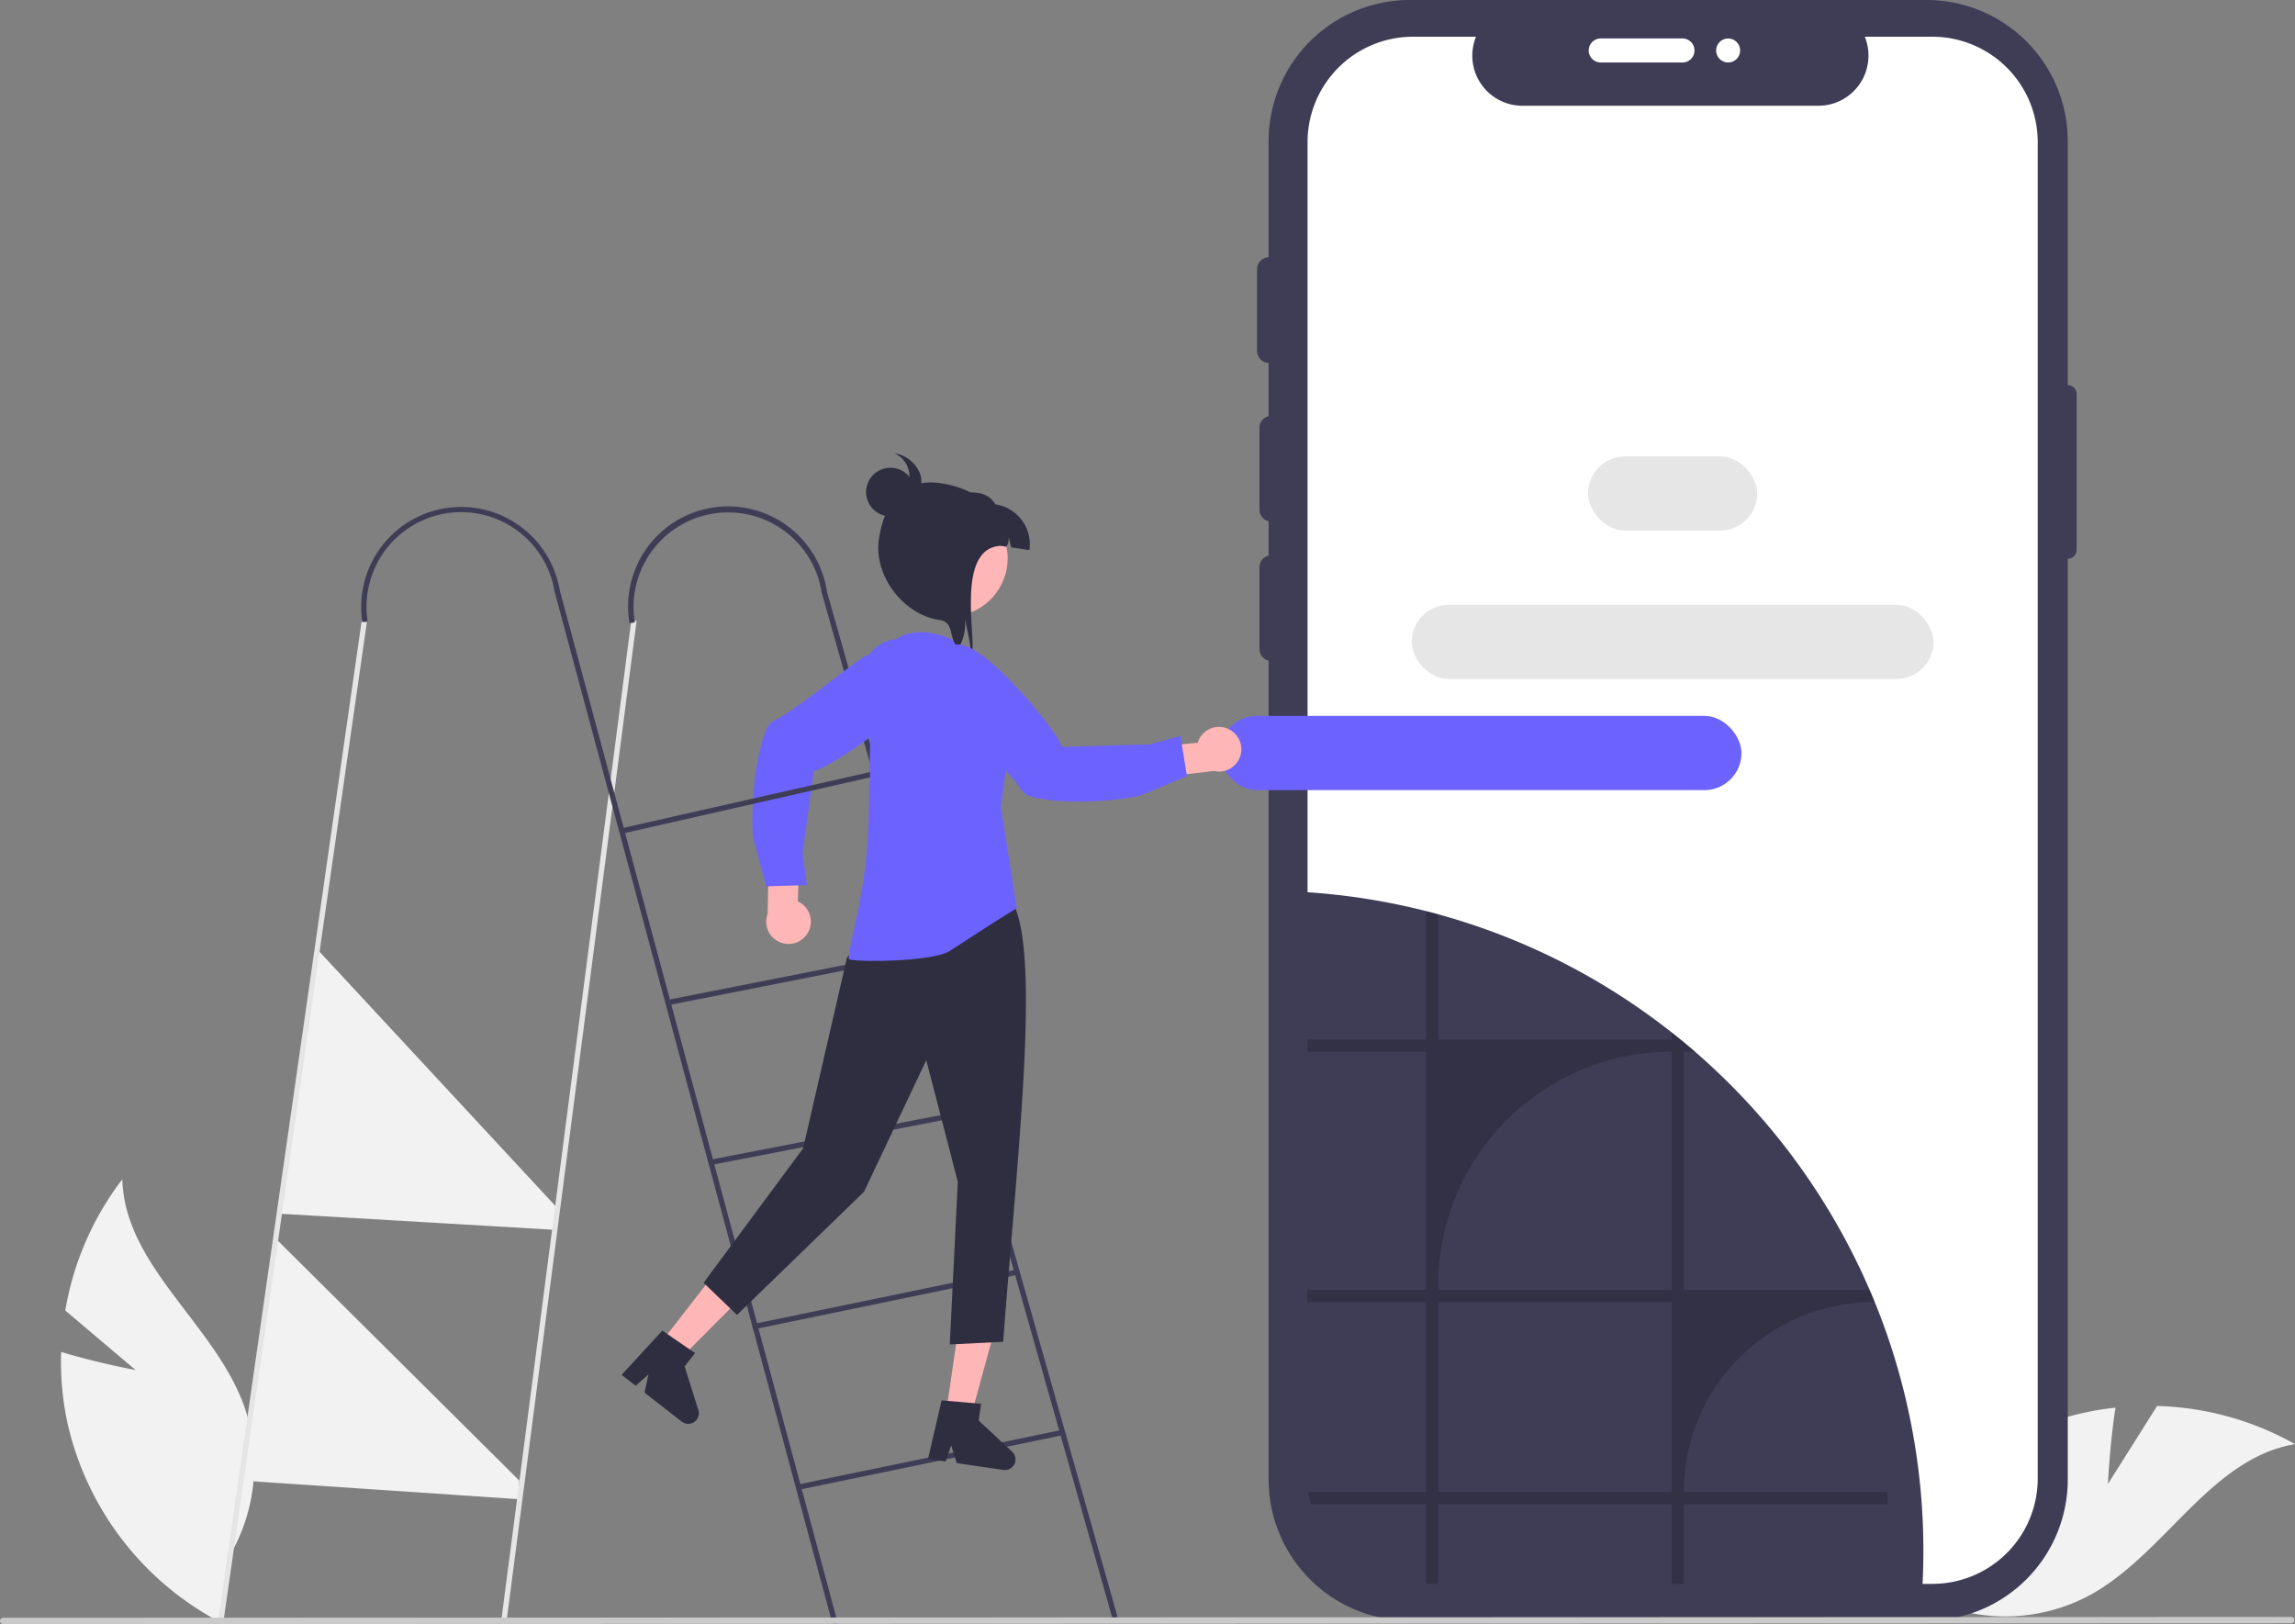 <svg xmlns="http://www.w3.org/2000/svg" width="860.367" height="608.84" viewBox="0 0 860.367 608.84" xmlns:xlink="http://www.w3.org/1999/xlink" role="img" artist="Katerina Limpitsouni" source="https://undraw.co/"><rect x="0" y="0" width="860.367" height="608.84" fill="#808080" stroke="none"/><path d="M220.669,659.181,194.292,636.859a111.491,111.491,0,0,1,21.38-49.199c.886,32.249,33.942,53.847,45.317,84.037a67.062,67.062,0,0,1-5.547,57.862l-2.654,24.363a112.375,112.375,0,0,1-57.574-74.421,108.549,108.549,0,0,1-2.47-27.119C206.251,656.492,220.669,659.181,220.669,659.181Z" transform="translate(-169.817 -145.58)" fill="#f2f2f2"/><path d="M960.061,701.877,978.481,672.641a111.491,111.491,0,0,1,51.702,14.301c-31.809,5.381-48.58,41.129-76.885,56.608a67.062,67.062,0,0,1-58.07,2.588l-24.495.775a112.375,112.375,0,0,1,65.652-67.402,108.549,108.549,0,0,1,26.509-6.232C960.711,687.225,960.061,701.877,960.061,701.877Z" transform="translate(-169.817 -145.58)" fill="#f2f2f2"/><polygon points="207.198 460.992 105.065 455 119.065 356 209.065 453 207.198 460.992" fill="#f2f2f2"/><polygon points="194.198 561.992 90.198 554.992 104.065 465 194.667 555.008 194.198 561.992" fill="#f2f2f2"/><path d="M944.996,289.953h0V198.507A52.927,52.927,0,0,0,892.069,145.58H698.327a52.927,52.927,0,0,0-52.927,52.927V700.189a52.927,52.927,0,0,0,52.927,52.927H892.069A52.927,52.927,0,0,0,944.996,700.19V355.046h0a3.338,3.338,0,0,0,3.338-3.338v-58.417A3.338,3.338,0,0,0,944.996,289.953Z" transform="translate(-169.817 -145.58)" fill="#3f3d56"/><path d="M933.732,198.87V699.828A39.5,39.5,0,0,1,894.644,739.331a3.47,3.47,0,0,1-.433.018H699.526a39.525,39.525,0,0,1-39.521-39.521V198.87a39.525,39.525,0,0,1,39.521-39.521h23.626A18.792,18.792,0,0,0,740.543,185.228h110.994a18.805,18.805,0,0,0,17.373-25.879h25.302A39.525,39.525,0,0,1,933.732,198.87Z" transform="translate(-169.817 -145.58)" fill="#fff"/><path d="M890.869,727.12q0,7.785-.49,15.44a3.022,3.022,0,0,1-.43.02h-194.68a39.534,39.534,0,0,1-38.34-29.9,37.339,37.339,0,0,1-.85-4.53,38.852,38.852,0,0,1-.33-5.09V479.81a247.294,247.294,0,0,1,44.46,6.28c1.43.33,2.85.68,4.26,1.04.09.02.18.05.27.07,1.43.36,2.85.74,4.26,1.13a246.328,246.328,0,0,1,83.25,40.99c1.43,1.07,2.85,2.17,4.26,3.28l.27.21q3.54,2.79,6.97,5.72c.51.43,1.02.87,1.52,1.32,1.23,1.06,2.46,2.14,3.66,3.23a248.139,248.139,0,0,1,61.8,86.06c.47,1.07.92,2.15,1.37,3.23q.27.66.54,1.32c.17.4.33.8.49,1.2A247.055,247.055,0,0,1,890.869,727.12Z" transform="translate(-169.817 -145.58)" fill="#3f3d56"/><path d="M646.471,341.112a4.511,4.511,0,0,1-4.505-4.505V305.97a4.505,4.505,0,1,1,9.011,0v30.636A4.511,4.511,0,0,1,646.471,341.112Z" transform="translate(-169.817 -145.58)" fill="#3f3d56"/><path d="M645.57,281.641a4.511,4.511,0,0,1-4.505-4.505V246.5a4.505,4.505,0,0,1,9.011,0v30.636A4.511,4.511,0,0,1,645.57,281.641Z" transform="translate(-169.817 -145.58)" fill="#3f3d56"/><path d="M765.412,164.502a4.511,4.511,0,0,1,4.505-4.505h30.636a4.505,4.505,0,1,1,0,9.011H769.918A4.511,4.511,0,0,1,765.412,164.502Z" transform="translate(-169.817 -145.58)" fill="#fff"/><path d="M646.471,393.374a4.511,4.511,0,0,1-4.505-4.505V358.232a4.505,4.505,0,1,1,9.011,0V388.869A4.511,4.511,0,0,1,646.471,393.374Z" transform="translate(-169.817 -145.58)" fill="#3f3d56"/><circle cx="647.858" cy="18.922" r="4.505" fill="#fff"/><path d="M801.039,704.92a71.221,71.221,0,0,1,71.23-71.23h.37q-.27-.66-.54-1.32c-.45-1.08-.9-2.16-1.37-3.23h-69.69V539.85h4.23c-.5-.45-1.01-.89-1.52-1.32q-3.435-2.925-6.97-5.72l-.27-.21v2.7h-87.51V488.33c-1.41-.39-2.83-.77-4.26-1.13-.09-.02-.18-.05-.27-.07V535.3h-44.46v4.55h44.46v89.29h-44.46v4.55h44.46v71.23H660.339a37.34,37.34,0,0,0,.85,4.53h43.28v29.9h4.53v-29.9h87.51v29.9h4.53v-29.9h76.35v-4.53Zm-4.53,0h-87.51V633.69h87.51Zm0-75.78h-87.51v-1.78a87.511,87.511,0,0,1,87.51-87.51Z" transform="translate(-169.817 -145.58)" opacity="0.2"/><polygon points="238.653 232.79 190.083 606.41 189.773 608.79 187.753 608.79 188.063 606.41 236.673 232.53 238.653 232.79" fill="#e5e5e5"/><polygon points="137.533 233.26 83.973 606.45 83.633 608.83 81.613 608.83 81.953 606.45 135.553 232.98 137.533 233.26" fill="#e5e5e5"/><polygon points="314.173 608.74 312.093 608.75 311.453 606.37 207.843 221.52 209.773 221 313.523 606.37 314.173 608.74" fill="#3f3d56"/><rect x="532.233" y="359.249" width="2" height="400.329" transform="translate(-302.175 21.063) rotate(-15.827)" fill="#3f3d56"/><rect x="468.094" y="691.82" width="101.103" height="2" transform="translate(-299.42 -26.141) rotate(-11.688)" fill="#3f3d56"/><rect x="450.928" y="631.74" width="101.103" height="2" transform="translate(-287.604 -30.865) rotate(-11.688)" fill="#3f3d56"/><rect x="434.589" y="570.933" width="100.141" height="1.999" transform="translate(-269.659 -43.072) rotate(-10.953)" fill="#3f3d56"/><rect x="419.549" y="510.853" width="98.035" height="2" transform="translate(-260.156 -45.032) rotate(-11.178)" fill="#3f3d56"/><path d="M305.659,378.771a37.476,37.476,0,1,1,74.09-11.341l-1.977.303a35.477,35.477,0,1,0-70.137,10.736Z" transform="translate(-169.817 -145.58)" fill="#3f3d56"/><path d="M405.82,379.218a37.477,37.477,0,1,1,73.935-12.312l-1.973.328a35.477,35.477,0,0,0-69.99,11.655Z" transform="translate(-169.817 -145.58)" fill="#3f3d56"/><polygon points="339.339 315.25 320.12 362.005 382.739 361.551 376.371 315.146 339.339 315.25" fill="#ffb6b6"/><polygon points="354.63 529.884 363.918 531.239 373.562 496.059 359.854 494.06 354.63 529.884" fill="#ffb6b6"/><path d="M522.812,670.547l14.81,1.265-.918,6.291,12.552,11.677a3.971,3.971,0,0,1-3.278,6.837l-17.48-2.55-2.105-6.662-2.084,6.051-6.591-.961Z" transform="translate(-169.817 -145.58)" fill="#2f2e41"/><polygon points="247.292 503.901 254.702 509.663 280.452 483.824 269.516 475.321 247.292 503.901" fill="#ffb6b6"/><path d="M418.114,644.397l12.257,8.409-3.902,5.018,5.155,16.35a3.971,3.971,0,0,1-6.225,4.329l-13.945-10.844,1.457-6.833-4.799,4.234-5.258-4.089Z" transform="translate(-169.817 -145.58)" fill="#2f2e41"/><path d="M493.473,496.491l-6.167,8.169-16.415,71.419L433.579,626.471l12.542,12.043,47.59-46.169,23.355-49.329,11.816,45.564-3,61,20-1c5.42-70.791,13.9-143.629,3.912-164.084l0,0a64.225,64.225,0,0,1-48.374,15.531Z" transform="translate(-169.817 -145.58)" fill="#2f2e41"/><path d="M526.484,385.22l15.778,17.253a24.655,24.655,0,0,1,6.279,13.653l0,0a24.655,24.655,0,0,1-.14,6.954L545,448l6,38s-8.551,5.216-25,16c-6.713,4.401-38.038,4.33-38,3,.178-6.162,5.689-22.769,7-43,1.618-24.971-.504-54.775,5-69C506.719,375.634,526.484,385.22,526.484,385.22Z" transform="translate(-169.817 -145.58)" fill="#6c63ff"/><path d="M472.338,495.781a8.313,8.313,0,0,0-3.417-12.28l.617-18.986-11.446-3.189-.495,26.824a8.358,8.358,0,0,0,14.741,7.631Z" transform="translate(-169.817 -145.58)" fill="#ffb6b6"/><path d="M457.07,419.139a6.839,6.839,0,0,1,3.863-3.916c6.092-2.559,32.43-24.082,33.401-23.678l8.362-4.127c.308.003,8.545.198,12.586,4.78a8.877,8.877,0,0,1,2.078,7.125c-1.183,10.912-38.521,35.422-42.478,35.257l-4.192,30.982,1.631,11.836-15.27.434-4.705-17.427C451.671,459.133,450.818,435.06,457.07,419.139Z" transform="translate(-169.817 -145.58)" fill="#6c63ff"/><ellipse cx="505.423" cy="400.713" rx="15.5" ry="13" transform="translate(-133.868 697.42) rotate(-81.7)" fill="#6c63ff"/><polygon points="233.692 312.393 233.305 310.431 326.183 289.42 326.183 291.42 233.692 312.393" fill="#3f3d56"/><rect x="595.328" y="171.07" width="63.447" height="27.826" rx="13.913" fill="#e6e6e6"/><rect x="529.241" y="226.722" width="195.621" height="27.826" rx="13.913" fill="#e6e6e6"/><rect x="457.241" y="268.374" width="195.621" height="27.826" rx="13.913" fill="#6c63ff"/><path d="M1029.947,752.92a1.186,1.186,0,0,1-1.19,1.19l-592.69.21-2.08.01-122.32.04h-2.02l-104.12.04h-2.02l-32.5.01a1.19,1.19,0,0,1,0-2.38l32.84-.01h2.02l104.09-.04h2.02l121.37-.04h2.07l103.42-.04h1.36l488.56-.18A1.186,1.186,0,0,1,1029.947,752.92Z" transform="translate(-169.817 -145.58)" fill="#cacaca"/><path d="M543.18,367.991a21.845,21.845,0,1,1,3.785-18.255c.063.262.116.522.167.792A21.815,21.815,0,0,1,543.18,367.991Z" transform="translate(-169.817 -145.58)" fill="#ffb6b6"/><path d="M548.864,350.781c-.551-2.738-.343-1.323-.904-4.053a6.539,6.539,0,0,1-.827,3.8l-25.738-3.755,2.183-14.962c7.976-1.888,15.719-3.356,19.365,2.825a15.121,15.121,0,0,1,12.779,17.144Z" transform="translate(-169.817 -145.58)" fill="#2f2e41"/><path d="M533.673,391.04c.021-.28.033-.571.034-.854a29.447,29.447,0,0,0-.806-6.181c-.438-2.196-.884-4.404-1.331-6.601a18.152,18.152,0,0,1-2.504,11.277c-3.85-4.018-1.305-9.834-6.985-10.662-13.655-1.992-24.767-16.637-22.774-30.302,1.992-13.656,9.34-23.013,22.995-21.021,13.665,1.993,23.836,9.864,22.111,23.558C527.014,351.758,537.052,390.118,533.673,391.04Z" transform="translate(-169.817 -145.58)" fill="#2f2e41"/><circle cx="333.812" cy="184.459" r="9.121" fill="#2f2e41"/><path d="M514.448,322.508a12.33,12.33,0,0,0-9.275-7.007,9.442,9.442,0,0,1,2.606,15.456l1.844-1.585a3.097,3.097,0,0,0,3.661.262,4.37,4.37,0,0,0,1.916-3.295A7.585,7.585,0,0,0,514.448,322.508Z" transform="translate(-169.817 -145.58)" fill="#2f2e41"/><path d="M630.552,418.978a8.313,8.313,0,0,0-11.716,5.02l-18.899,1.915-1.638,11.769,26.651-3.079a8.358,8.358,0,0,0,5.602-15.625Z" transform="translate(-169.817 -145.58)" fill="#ffb6b6"/><path d="M556.622,444.306a6.839,6.839,0,0,1-4.395-3.308c-3.347-5.697-28.183-28.938-27.911-29.954l-5.203-7.738c-.038-.306-.94-8.496,3.063-13.11a8.877,8.877,0,0,1,6.785-3.008c10.972-.279,38.558,34.447,38.921,38.391l32.939-.948L612.334,421.44l2.461,15.076L598.149,443.498C596.979,444.337,573.233,448.385,556.622,444.306Z" transform="translate(-169.817 -145.58)" fill="#6c63ff"/></svg>